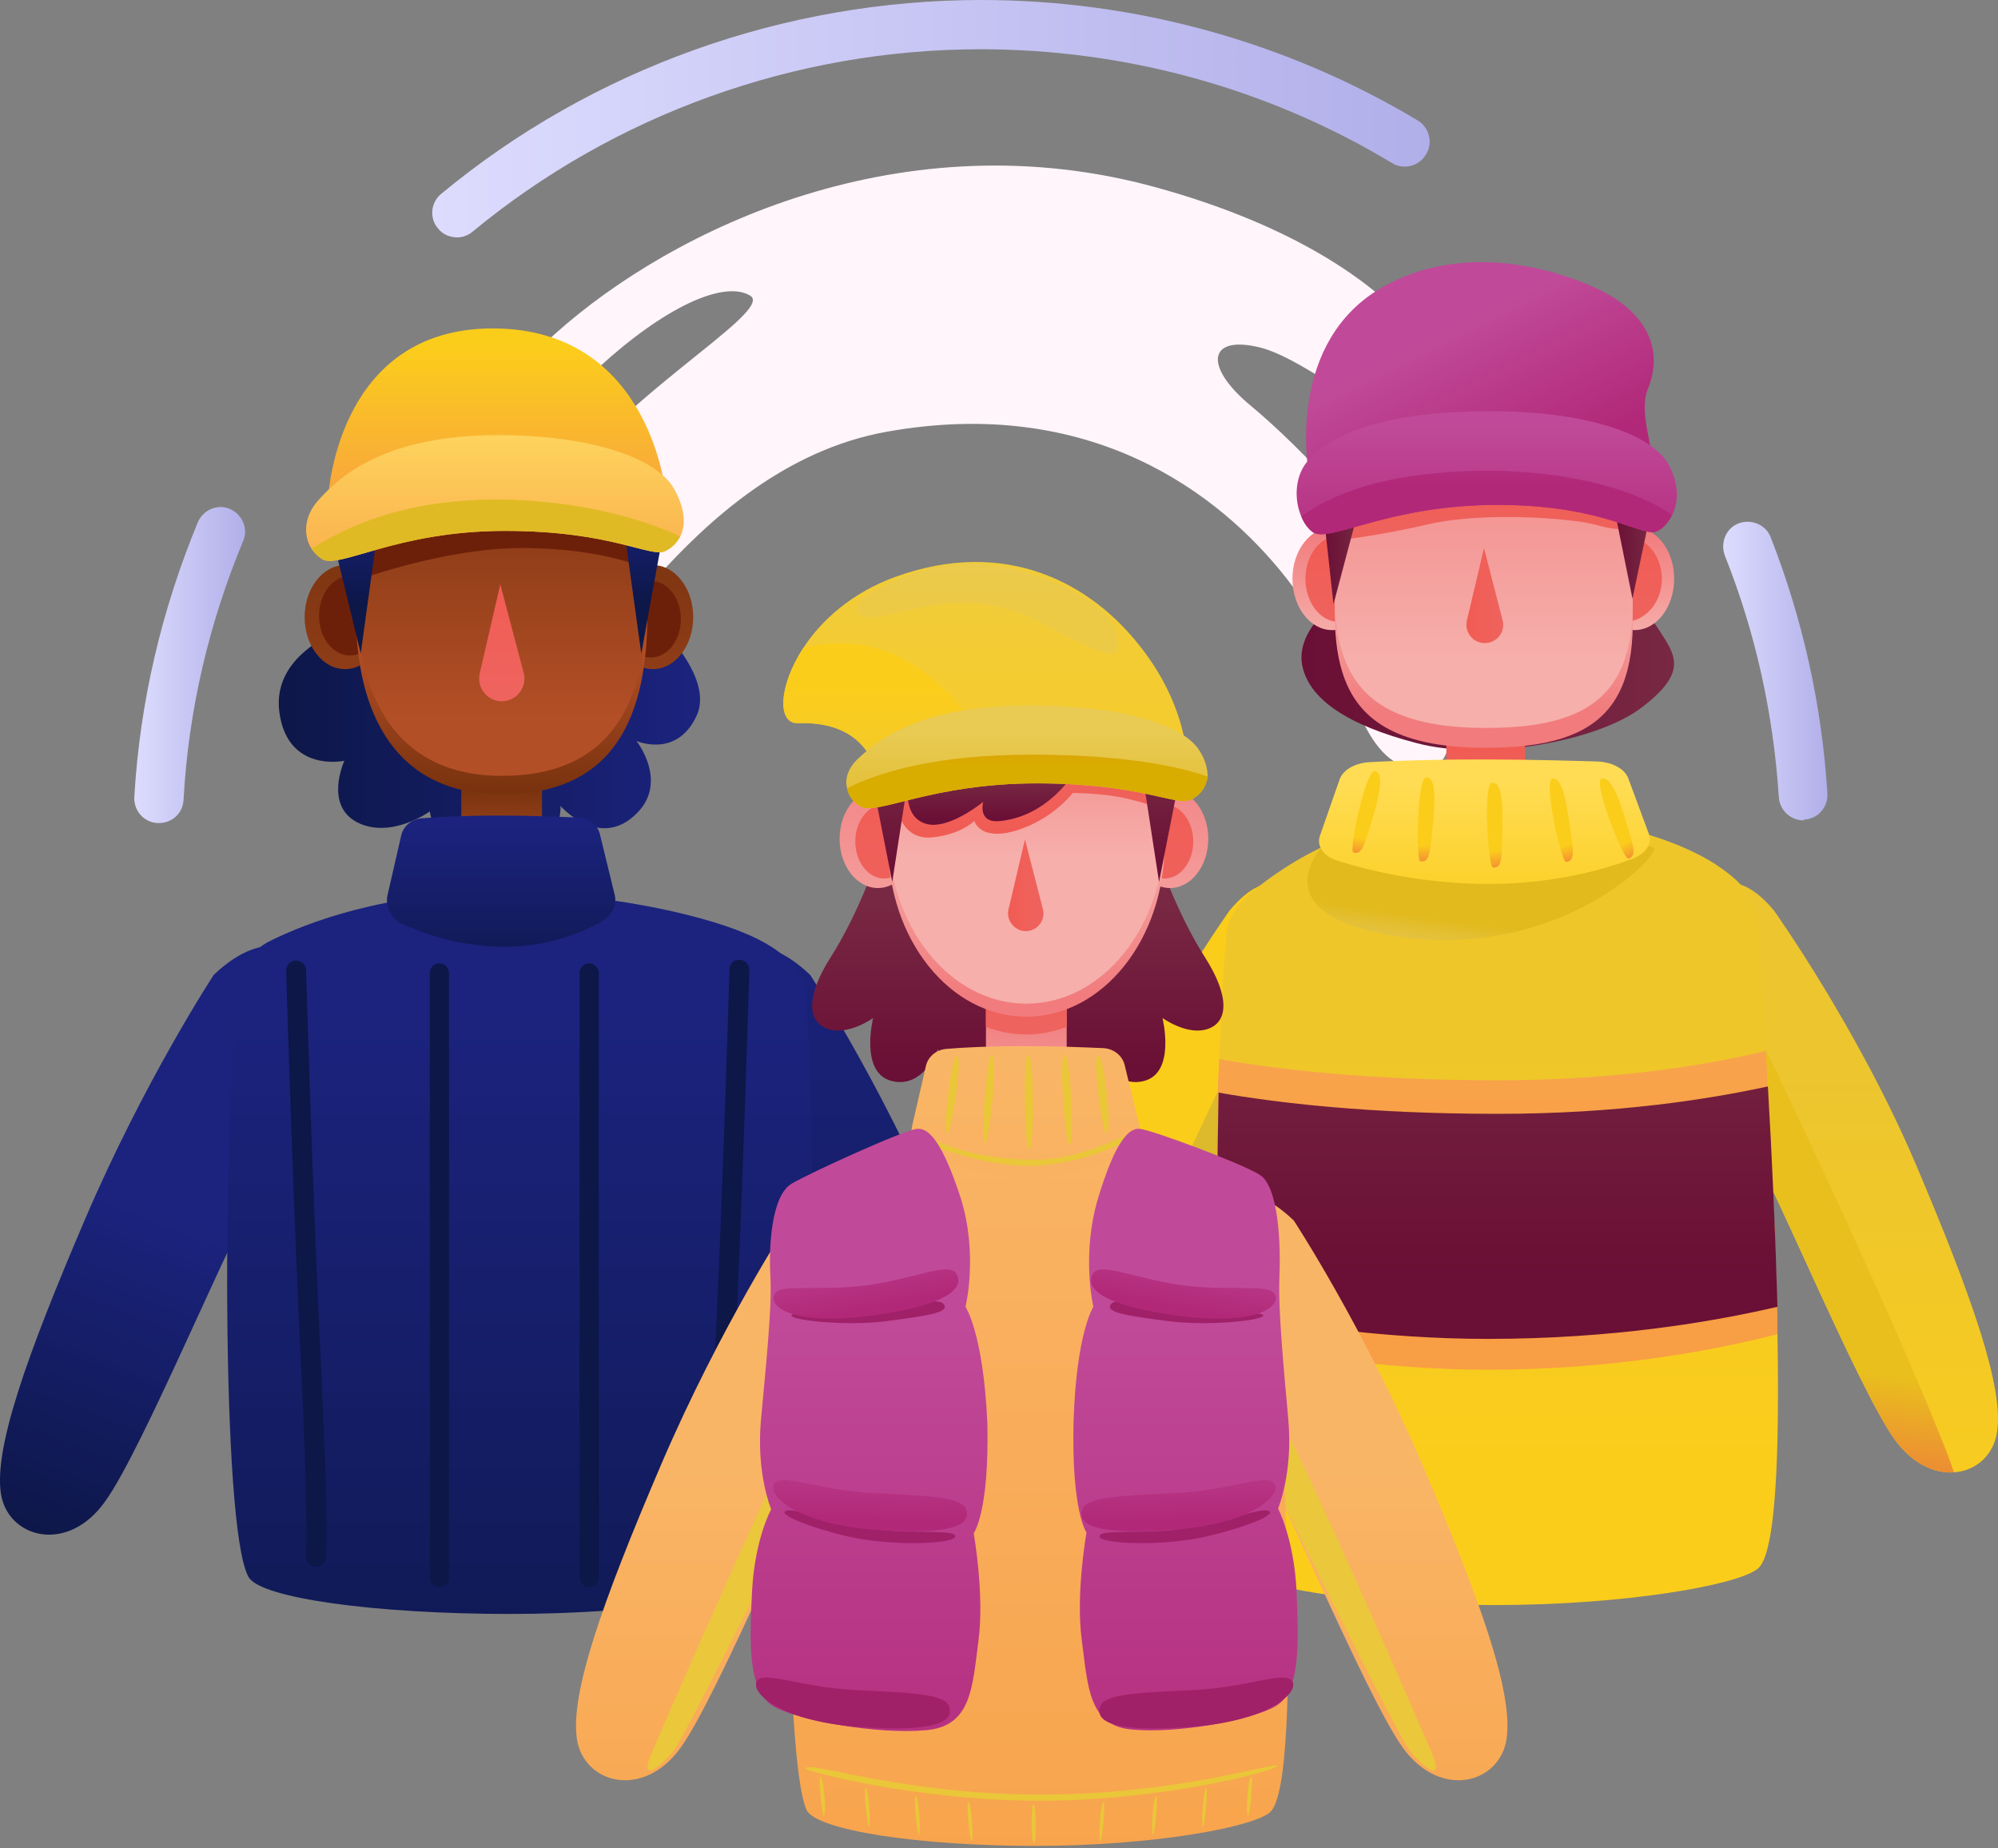 <svg width="40" height="37" viewBox="0 0 40 37" fill="none" xmlns="http://www.w3.org/2000/svg">
<rect x="0" y="0" width="40" height="37" fill="#808080" stroke="none"/>
<defs>
<linearGradient id="paint0_linear_819_5241" x1="0.99" y1="30.909" x2="3.542" y2="24.378" gradientUnits="userSpaceOnUse">
<stop stop-color="#0D1748"/>
<stop offset="1" stop-color="#1B237E"/>
</linearGradient>
<linearGradient id="paint1_linear_819_5241" x1="17.201" y1="35.209" x2="17.201" y2="18.024" gradientUnits="userSpaceOnUse">
<stop stop-color="#0D1748"/>
<stop offset="1" stop-color="#1B237E"/>
</linearGradient>
<linearGradient id="paint2_linear_819_5241" x1="5.569" y1="14.7" x2="14.018" y2="14.7" gradientUnits="userSpaceOnUse">
<stop stop-color="#0D1748"/>
<stop offset="1" stop-color="#1B237E"/>
</linearGradient>
<linearGradient id="paint3_linear_819_5241" x1="13.075" y1="9.75" x2="13.075" y2="18.608" gradientUnits="userSpaceOnUse">
<stop stop-color="#74300C"/>
<stop offset="1" stop-color="#B34F27"/>
</linearGradient>
<linearGradient id="paint4_linear_819_5241" x1="6.911" y1="9.75" x2="6.911" y2="18.608" gradientUnits="userSpaceOnUse">
<stop stop-color="#74300C"/>
<stop offset="1" stop-color="#B34F27"/>
</linearGradient>
<linearGradient id="paint5_linear_819_5241" x1="10.043" y1="15.633" x2="10.043" y2="17.534" gradientUnits="userSpaceOnUse">
<stop stop-color="#74300C"/>
<stop offset="1" stop-color="#B34F27"/>
</linearGradient>
<linearGradient id="paint6_linear_819_5241" x1="10.046" y1="16.078" x2="10.046" y2="12.915" gradientUnits="userSpaceOnUse">
<stop stop-color="#74300C"/>
<stop offset="1" stop-color="#B34F27"/>
</linearGradient>
<linearGradient id="paint7_linear_819_5241" x1="10.046" y1="8.027" x2="10.046" y2="14.398" gradientUnits="userSpaceOnUse">
<stop stop-color="#74300C"/>
<stop offset="1" stop-color="#B34F27"/>
</linearGradient>
<linearGradient id="paint8_linear_819_5241" x1="9.948" y1="6.94" x2="9.948" y2="10.511" gradientUnits="userSpaceOnUse">
<stop stop-color="#FBCD1B"/>
<stop offset="1" stop-color="#F89E44"/>
</linearGradient>
<linearGradient id="paint9_linear_819_5241" x1="10.039" y1="11.527" x2="10.039" y2="13.863" gradientUnits="userSpaceOnUse">
<stop offset="0.005" stop-color="#F05C54"/>
<stop offset="1" stop-color="#EF635E"/>
</linearGradient>
<linearGradient id="paint10_linear_819_5241" x1="7.126" y1="12.088" x2="7.126" y2="10" gradientUnits="userSpaceOnUse">
<stop stop-color="#0D1748"/>
<stop offset="1" stop-color="#1B237E"/>
</linearGradient>
<linearGradient id="paint11_linear_819_5241" x1="12.858" y1="12.088" x2="12.858" y2="10.001" gradientUnits="userSpaceOnUse">
<stop stop-color="#0D1748"/>
<stop offset="1" stop-color="#1B237E"/>
</linearGradient>
<linearGradient id="paint12_linear_819_5241" x1="9.905" y1="7.8" x2="9.905" y2="12.63" gradientUnits="userSpaceOnUse">
<stop stop-color="#FFDF63"/>
<stop offset="1" stop-color="#F89E44"/>
</linearGradient>
<linearGradient id="paint13_linear_819_5241" x1="9.922" y1="7.924" x2="9.922" y2="10.006" gradientUnits="userSpaceOnUse">
<stop stop-color="#FBCD1B"/>
<stop offset="1" stop-color="#E0BA24"/>
</linearGradient>
<linearGradient id="paint14_linear_819_5241" x1="10.409" y1="37.118" x2="10.409" y2="20.19" gradientUnits="userSpaceOnUse">
<stop stop-color="#0D1748"/>
<stop offset="1" stop-color="#1B237E"/>
</linearGradient>
<linearGradient id="paint15_linear_819_5241" x1="10.028" y1="20.063" x2="10.028" y2="16.49" gradientUnits="userSpaceOnUse">
<stop stop-color="#0D1748"/>
<stop offset="1" stop-color="#1B237E"/>
</linearGradient>
<linearGradient id="paint16_linear_819_5241" x1="36.763" y1="32.01" x2="36.763" y2="21.485" gradientUnits="userSpaceOnUse">
<stop stop-color="#FBCD1B"/>
<stop offset="1" stop-color="#ECC52F"/>
</linearGradient>
<linearGradient id="paint17_linear_819_5241" x1="35.971" y1="27.258" x2="35.538" y2="30.286" gradientUnits="userSpaceOnUse">
<stop stop-color="#E9BF1D"/>
<stop offset="1" stop-color="#EF6844"/>
</linearGradient>
<linearGradient id="paint18_linear_819_5241" x1="23.369" y1="32.01" x2="23.369" y2="21.485" gradientUnits="userSpaceOnUse">
<stop stop-color="#FBCD1B"/>
<stop offset="1" stop-color="#FBCD1B"/>
</linearGradient>
<linearGradient id="paint19_linear_819_5241" x1="24.161" y1="27.258" x2="24.593" y2="30.286" gradientUnits="userSpaceOnUse">
<stop stop-color="#DDB92C"/>
<stop offset="1" stop-color="#EF6844"/>
</linearGradient>
<linearGradient id="paint20_linear_819_5241" x1="26.048" y1="13.386" x2="33.514" y2="13.386" gradientUnits="userSpaceOnUse">
<stop offset="0.005" stop-color="#6A0F35"/>
<stop offset="1" stop-color="#782843"/>
</linearGradient>
<linearGradient id="paint21_linear_819_5241" x1="29.977" y1="29.158" x2="29.977" y2="20.698" gradientUnits="userSpaceOnUse">
<stop stop-color="#FBCD1B"/>
<stop offset="1" stop-color="#EEC62A"/>
</linearGradient>
<linearGradient id="paint22_linear_819_5241" x1="29.475" y1="18.475" x2="29.356" y2="19.309" gradientUnits="userSpaceOnUse">
<stop stop-color="#E2BA1D"/>
<stop offset="1" stop-color="#E6C95C"/>
</linearGradient>
<linearGradient id="paint23_linear_819_5241" x1="32.718" y1="10.601" x2="32.718" y2="12.773" gradientUnits="userSpaceOnUse">
<stop stop-color="#F17B7D"/>
<stop offset="1" stop-color="#F6AFAB"/>
</linearGradient>
<linearGradient id="paint24_linear_819_5241" x1="32.516" y1="10.763" x2="32.516" y2="12.579" gradientUnits="userSpaceOnUse">
<stop offset="0.005" stop-color="#F05C54"/>
<stop offset="1" stop-color="#EF635E"/>
</linearGradient>
<linearGradient id="paint25_linear_819_5241" x1="26.672" y1="10.601" x2="26.672" y2="12.773" gradientUnits="userSpaceOnUse">
<stop stop-color="#F17B7D"/>
<stop offset="1" stop-color="#F6AFAB"/>
</linearGradient>
<linearGradient id="paint26_linear_819_5241" x1="26.802" y1="10.754" x2="26.802" y2="12.59" gradientUnits="userSpaceOnUse">
<stop offset="0.005" stop-color="#F05C54"/>
<stop offset="1" stop-color="#EF635E"/>
</linearGradient>
<linearGradient id="paint27_linear_819_5241" x1="29.743" y1="14.994" x2="29.743" y2="15.953" gradientUnits="userSpaceOnUse">
<stop offset="0.005" stop-color="#F05C54"/>
<stop offset="1" stop-color="#EF635E"/>
</linearGradient>
<linearGradient id="paint28_linear_819_5241" x1="29.698" y1="14.247" x2="29.698" y2="11.407" gradientUnits="userSpaceOnUse">
<stop stop-color="#F17B7D"/>
<stop offset="1" stop-color="#F6AFAB"/>
</linearGradient>
<linearGradient id="paint29_linear_819_5241" x1="29.698" y1="7.232" x2="29.698" y2="13.199" gradientUnits="userSpaceOnUse">
<stop stop-color="#F17B7D"/>
<stop offset="1" stop-color="#F6AFAB"/>
</linearGradient>
<linearGradient id="paint30_linear_819_5241" x1="29.713" y1="9.569" x2="29.713" y2="10.917" gradientUnits="userSpaceOnUse">
<stop offset="0.005" stop-color="#F05C54"/>
<stop offset="1" stop-color="#EF635E"/>
</linearGradient>
<linearGradient id="paint31_linear_819_5241" x1="29.368" y1="11.919" x2="30.109" y2="11.919" gradientUnits="userSpaceOnUse">
<stop offset="0.005" stop-color="#F05C54"/>
<stop offset="1" stop-color="#EF635E"/>
</linearGradient>
<linearGradient id="paint32_linear_819_5241" x1="26.5" y1="11.091" x2="27.226" y2="11.091" gradientUnits="userSpaceOnUse">
<stop offset="0.005" stop-color="#6A0F35"/>
<stop offset="1" stop-color="#782843"/>
</linearGradient>
<linearGradient id="paint33_linear_819_5241" x1="32.293" y1="11.033" x2="33.019" y2="11.033" gradientUnits="userSpaceOnUse">
<stop offset="0.005" stop-color="#6A0F35"/>
<stop offset="1" stop-color="#782843"/>
</linearGradient>
<linearGradient id="paint34_linear_819_5241" x1="29.729" y1="18.552" x2="29.729" y2="15.688" gradientUnits="userSpaceOnUse">
<stop stop-color="#FBCD1B"/>
<stop offset="1" stop-color="#FFDC53"/>
</linearGradient>
<linearGradient id="paint35_linear_819_5241" x1="27.285" y1="16.773" x2="27.206" y2="17.329" gradientUnits="userSpaceOnUse">
<stop stop-color="#FBCD1B"/>
<stop offset="1" stop-color="#EF6844"/>
</linearGradient>
<linearGradient id="paint36_linear_819_5241" x1="28.57" y1="16.918" x2="28.598" y2="17.479" gradientUnits="userSpaceOnUse">
<stop stop-color="#FBCD1B"/>
<stop offset="1" stop-color="#EF6844"/>
</linearGradient>
<linearGradient id="paint37_linear_819_5241" x1="30.002" y1="17.022" x2="30.073" y2="17.578" gradientUnits="userSpaceOnUse">
<stop stop-color="#FBCD1B"/>
<stop offset="1" stop-color="#EF6844"/>
</linearGradient>
<linearGradient id="paint38_linear_819_5241" x1="31.409" y1="16.907" x2="31.567" y2="17.446" gradientUnits="userSpaceOnUse">
<stop stop-color="#FBCD1B"/>
<stop offset="1" stop-color="#EF6844"/>
</linearGradient>
<linearGradient id="paint39_linear_819_5241" x1="32.599" y1="16.841" x2="32.839" y2="17.349" gradientUnits="userSpaceOnUse">
<stop stop-color="#FBCD1B"/>
<stop offset="1" stop-color="#EF6844"/>
</linearGradient>
<linearGradient id="paint40_linear_819_5241" x1="30.354" y1="9.614" x2="28.871" y2="6.648" gradientUnits="userSpaceOnUse">
<stop stop-color="#B22878"/>
<stop offset="1" stop-color="#C04A99"/>
</linearGradient>
<linearGradient id="paint41_linear_819_5241" x1="29.972" y1="13.843" x2="29.972" y2="23.476" gradientUnits="userSpaceOnUse">
<stop stop-color="#F9B566"/>
<stop offset="1" stop-color="#F89E44"/>
</linearGradient>
<linearGradient id="paint42_linear_819_5241" x1="29.967" y1="25.528" x2="29.967" y2="19.433" gradientUnits="userSpaceOnUse">
<stop offset="0.005" stop-color="#6A0F35"/>
<stop offset="1" stop-color="#782843"/>
</linearGradient>
<linearGradient id="paint43_linear_819_5241" x1="29.755" y1="11.494" x2="29.755" y2="8.478" gradientUnits="userSpaceOnUse">
<stop stop-color="#B22878"/>
<stop offset="1" stop-color="#C04A99"/>
</linearGradient>
<linearGradient id="paint44_linear_819_5241" x1="29.756" y1="9.699" x2="29.756" y2="7.492" gradientUnits="userSpaceOnUse">
<stop stop-color="#B22878"/>
<stop offset="1" stop-color="#C04A99"/>
</linearGradient>
<linearGradient id="paint45_linear_819_5241" x1="34.498" y1="13.435" x2="36.598" y2="13.435" gradientUnits="userSpaceOnUse">
<stop stop-color="#DDDCFE"/>
<stop offset="1" stop-color="#B1AFE9"/>
</linearGradient>
<linearGradient id="paint46_linear_819_5241" x1="8.651" y1="2.374" x2="28.62" y2="2.374" gradientUnits="userSpaceOnUse">
<stop stop-color="#DDDCFE"/>
<stop offset="1" stop-color="#B1AFE9"/>
</linearGradient>
<linearGradient id="paint47_linear_819_5241" x1="2.682" y1="13.314" x2="4.906" y2="13.314" gradientUnits="userSpaceOnUse">
<stop stop-color="#DDDCFE"/>
<stop offset="1" stop-color="#B1AFE9"/>
</linearGradient>
<linearGradient id="paint48_linear_819_5241" x1="14.834" y1="29.384" x2="14.834" y2="41.305" gradientUnits="userSpaceOnUse">
<stop stop-color="#F9B566"/>
<stop offset="1" stop-color="#F89E44"/>
</linearGradient>
<linearGradient id="paint49_linear_819_5241" x1="26.881" y1="29.384" x2="26.881" y2="41.305" gradientUnits="userSpaceOnUse">
<stop stop-color="#F9B566"/>
<stop offset="1" stop-color="#F89E44"/>
</linearGradient>
<linearGradient id="paint50_linear_819_5241" x1="18.457" y1="21.418" x2="18.457" y2="18.073" gradientUnits="userSpaceOnUse">
<stop offset="0.005" stop-color="#6A0F35"/>
<stop offset="1" stop-color="#782843"/>
</linearGradient>
<linearGradient id="paint51_linear_819_5241" x1="22.297" y1="21.418" x2="22.297" y2="18.073" gradientUnits="userSpaceOnUse">
<stop offset="0.005" stop-color="#6A0F35"/>
<stop offset="1" stop-color="#782843"/>
</linearGradient>
<linearGradient id="paint52_linear_819_5241" x1="23.426" y1="14.386" x2="23.426" y2="19.823" gradientUnits="userSpaceOnUse">
<stop stop-color="#F17B7D"/>
<stop offset="1" stop-color="#F6AFAB"/>
</linearGradient>
<linearGradient id="paint53_linear_819_5241" x1="23.312" y1="15.055" x2="23.312" y2="19.108" gradientUnits="userSpaceOnUse">
<stop offset="0.005" stop-color="#F05C54"/>
<stop offset="1" stop-color="#EF635E"/>
</linearGradient>
<linearGradient id="paint54_linear_819_5241" x1="17.575" y1="14.386" x2="17.575" y2="19.823" gradientUnits="userSpaceOnUse">
<stop stop-color="#F17B7D"/>
<stop offset="1" stop-color="#F6AFAB"/>
</linearGradient>
<linearGradient id="paint55_linear_819_5241" x1="17.7" y1="15.055" x2="17.7" y2="19.108" gradientUnits="userSpaceOnUse">
<stop offset="0.005" stop-color="#F05C54"/>
<stop offset="1" stop-color="#EF635E"/>
</linearGradient>
<linearGradient id="paint56_linear_819_5241" x1="20.552" y1="20.197" x2="20.552" y2="22.734" gradientUnits="userSpaceOnUse">
<stop stop-color="#F17B7D"/>
<stop offset="1" stop-color="#F6AFAB"/>
</linearGradient>
<linearGradient id="paint57_linear_819_5241" x1="20.552" y1="19.946" x2="20.552" y2="20.359" gradientUnits="userSpaceOnUse">
<stop offset="0.005" stop-color="#F05C54"/>
<stop offset="1" stop-color="#EF635E"/>
</linearGradient>
<linearGradient id="paint58_linear_819_5241" x1="20.55" y1="19.971" x2="20.55" y2="16.422" gradientUnits="userSpaceOnUse">
<stop stop-color="#F17B7D"/>
<stop offset="1" stop-color="#F6AFAB"/>
</linearGradient>
<linearGradient id="paint59_linear_819_5241" x1="20.55" y1="13.589" x2="20.55" y2="17.136" gradientUnits="userSpaceOnUse">
<stop stop-color="#F17B7D"/>
<stop offset="1" stop-color="#F6AFAB"/>
</linearGradient>
<linearGradient id="paint60_linear_819_5241" x1="20.667" y1="16.694" x2="20.688" y2="15.296" gradientUnits="userSpaceOnUse">
<stop offset="0.005" stop-color="#F05C54"/>
<stop offset="1" stop-color="#EF635E"/>
</linearGradient>
<linearGradient id="paint61_linear_819_5241" x1="19.827" y1="16.408" x2="19.827" y2="15.601" gradientUnits="userSpaceOnUse">
<stop offset="0.005" stop-color="#6A0F35"/>
<stop offset="1" stop-color="#782843"/>
</linearGradient>
<linearGradient id="paint62_linear_819_5241" x1="20.184" y1="17.724" x2="20.902" y2="17.724" gradientUnits="userSpaceOnUse">
<stop offset="0.005" stop-color="#F05C54"/>
<stop offset="1" stop-color="#EF635E"/>
</linearGradient>
<linearGradient id="paint63_linear_819_5241" x1="17.844" y1="17.402" x2="17.844" y2="15.268" gradientUnits="userSpaceOnUse">
<stop offset="0.005" stop-color="#6A0F35"/>
<stop offset="1" stop-color="#782843"/>
</linearGradient>
<linearGradient id="paint64_linear_819_5241" x1="23.22" y1="17.402" x2="23.22" y2="15.268" gradientUnits="userSpaceOnUse">
<stop offset="0.005" stop-color="#6A0F35"/>
<stop offset="1" stop-color="#782843"/>
</linearGradient>
<linearGradient id="paint65_linear_819_5241" x1="19.74" y1="20.183" x2="19.74" y2="11.304" gradientUnits="userSpaceOnUse">
<stop stop-color="#FBCD1B"/>
<stop offset="1" stop-color="#F1CC3A"/>
</linearGradient>
<linearGradient id="paint66_linear_819_5241" x1="19.766" y1="11.385" x2="19.766" y2="12.308" gradientUnits="userSpaceOnUse">
<stop stop-color="#EBCA4C"/>
<stop offset="1" stop-color="#ECCA45"/>
</linearGradient>
<linearGradient id="paint67_linear_819_5241" x1="17.851" y1="13.798" x2="17.851" y2="17.701" gradientUnits="userSpaceOnUse">
<stop stop-color="#FBCD1B"/>
<stop offset="1" stop-color="#E4C340"/>
</linearGradient>
<linearGradient id="paint68_linear_819_5241" x1="20.555" y1="16.705" x2="20.555" y2="14.68" gradientUnits="userSpaceOnUse">
<stop stop-color="#DFB924"/>
<stop offset="1" stop-color="#E9CA53"/>
</linearGradient>
<linearGradient id="paint69_linear_819_5241" x1="20.562" y1="15.278" x2="20.562" y2="13.262" gradientUnits="userSpaceOnUse">
<stop stop-color="#D9AC00"/>
<stop offset="1" stop-color="#EF6844"/>
</linearGradient>
<linearGradient id="paint70_linear_819_5241" x1="20.788" y1="21.253" x2="20.788" y2="42.882" gradientUnits="userSpaceOnUse">
<stop stop-color="#F9B566"/>
<stop offset="1" stop-color="#F89E44"/>
</linearGradient>
<linearGradient id="paint71_linear_819_5241" x1="20.535" y1="21.253" x2="20.535" y2="38.118" gradientUnits="userSpaceOnUse">
<stop stop-color="#F9B566"/>
<stop offset="1" stop-color="#F89E44"/>
</linearGradient>
<linearGradient id="paint72_linear_819_5241" x1="17.383" y1="37.713" x2="17.383" y2="26.272" gradientUnits="userSpaceOnUse">
<stop stop-color="#B22878"/>
<stop offset="1" stop-color="#C04A99"/>
</linearGradient>
<linearGradient id="paint73_linear_819_5241" x1="23.741" y1="37.713" x2="23.741" y2="26.272" gradientUnits="userSpaceOnUse">
<stop stop-color="#B22878"/>
<stop offset="1" stop-color="#C04A99"/>
</linearGradient>
<linearGradient id="paint74_linear_819_5241" x1="17.404" y1="26.186" x2="17.079" y2="24.429" gradientUnits="userSpaceOnUse">
<stop stop-color="#B22878"/>
<stop offset="1" stop-color="#C04A99"/>
</linearGradient>
<linearGradient id="paint75_linear_819_5241" x1="17.414" y1="30.446" x2="17.453" y2="28.415" gradientUnits="userSpaceOnUse">
<stop stop-color="#B22878"/>
<stop offset="1" stop-color="#C04A99"/>
</linearGradient>
<linearGradient id="paint76_linear_819_5241" x1="23.617" y1="26.186" x2="23.943" y2="24.429" gradientUnits="userSpaceOnUse">
<stop stop-color="#B22878"/>
<stop offset="1" stop-color="#C04A99"/>
</linearGradient>
<linearGradient id="paint77_linear_819_5241" x1="23.603" y1="30.447" x2="23.563" y2="28.416" gradientUnits="userSpaceOnUse">
<stop stop-color="#B22878"/>
<stop offset="1" stop-color="#C04A99"/>
</linearGradient>
</defs>
<path d="M28.518 12.463C27.792 10.723 25.998 8.916 25.04 8.121C24.081 7.327 24.191 6.697 25.231 6.957C26.272 7.217 28.135 8.957 28.82 8.45C29.504 7.943 28.313 5.177 23.15 3.752C18.096 2.356 13.481 4.56 11.112 6.683C8.742 8.806 8.783 9.874 9.345 9.902C9.906 9.943 10.701 8.559 11.988 7.354C13.289 6.163 14.481 5.601 15.015 5.916C15.562 6.231 12.07 8.108 10.961 10.148C9.852 12.189 10.413 13.147 11.029 13.654C11.646 14.161 13.7 9.367 17.754 8.642C21.808 7.916 24.396 9.847 25.752 11.572C27.108 13.312 27.121 15.065 28.189 15.366C29.258 15.667 29.271 14.298 28.518 12.463Z" fill="#FFF5FA"/>
<path d="M4.278 19.516C4.278 19.516 2.894 21.625 1.703 24.405C0.512 27.185 -0.118 28.993 0.018 29.897C0.155 30.787 1.347 31.116 2.1 30.061C2.867 29.006 4.647 24.638 5.277 23.652C5.907 22.666 6.798 21.83 6.565 20.31C6.332 18.79 5.305 18.53 4.278 19.516Z" fill="url(#paint0_linear_819_5241)"/>
<path d="M16.22 19.516C16.22 19.516 17.603 21.625 18.795 24.405C19.986 27.185 20.616 28.993 20.479 29.897C20.342 30.787 19.151 31.116 18.398 30.061C17.644 29.006 15.85 24.638 15.22 23.652C14.59 22.666 13.7 21.83 13.933 20.31C14.166 18.79 15.193 18.53 16.22 19.516Z" fill="url(#paint1_linear_819_5241)"/>
<path d="M6.935 12.572C6.935 12.572 5.428 13.038 5.593 14.257C5.757 15.476 6.894 15.229 6.894 15.229C6.894 15.229 6.483 16.119 7.154 16.462C7.825 16.804 8.606 16.242 8.606 16.242C8.606 16.242 8.688 17.188 9.989 17.188C11.29 17.188 11.221 16.133 11.221 16.133C11.221 16.133 11.961 16.982 12.687 16.338C13.426 15.695 12.742 14.832 12.742 14.832C12.742 14.832 13.55 15.188 13.947 14.325C14.344 13.462 12.892 12.23 12.892 12.23L6.935 12.572Z" fill="url(#paint2_linear_819_5241)"/>
<path d="M13.07 13.394C13.516 13.394 13.878 12.928 13.878 12.353C13.878 11.778 13.516 11.312 13.07 11.312C12.623 11.312 12.262 11.778 12.262 12.353C12.262 12.928 12.623 13.394 13.07 13.394Z" fill="url(#paint3_linear_819_5241)"/>
<path d="M13.029 13.161C13.362 13.161 13.631 12.818 13.631 12.394C13.631 11.971 13.362 11.627 13.029 11.627C12.696 11.627 12.426 11.971 12.426 12.394C12.426 12.818 12.696 13.161 13.029 13.161Z" fill="#6D2009"/>
<path d="M6.907 13.394C7.353 13.394 7.715 12.928 7.715 12.353C7.715 11.778 7.353 11.312 6.907 11.312C6.461 11.312 6.099 11.778 6.099 12.353C6.099 12.928 6.461 13.394 6.907 13.394Z" fill="url(#paint4_linear_819_5241)"/>
<path d="M7.003 13.12C7.343 13.12 7.619 12.764 7.619 12.326C7.619 11.887 7.343 11.531 7.003 11.531C6.663 11.531 6.387 11.887 6.387 12.326C6.387 12.764 6.663 13.12 7.003 13.12Z" fill="#6D2009"/>
<path d="M10.851 15.27H9.235V18.05H10.851V15.27Z" fill="url(#paint5_linear_819_5241)"/>
<path d="M12.961 12.271C12.961 14.27 12.358 15.9 10.043 15.9C7.907 15.9 7.126 14.27 7.126 12.271C7.126 10.271 8.428 8.642 10.043 8.642C11.66 8.642 12.961 10.271 12.961 12.271Z" fill="url(#paint6_linear_819_5241)"/>
<path d="M12.961 11.901C12.961 13.901 12.358 15.53 10.043 15.53C7.907 15.53 7.126 13.901 7.126 11.901C7.126 9.902 8.428 8.272 10.043 8.272C11.66 8.272 12.961 9.902 12.961 11.901Z" fill="url(#paint7_linear_819_5241)"/>
<path d="M7.003 11.668C7.003 11.668 8.852 10.956 10.509 10.97C12.166 10.983 13.002 11.408 13.002 11.408L13.303 10.751C13.303 10.751 11.714 9.765 9.153 10.189C7.551 10.449 6.839 10.888 6.839 10.888L7.003 11.668Z" fill="#6D2009"/>
<path d="M6.565 10.025C6.565 10.025 6.688 6.574 9.865 6.574C13.043 6.574 13.33 9.902 13.33 9.902L6.565 10.025Z" fill="url(#paint8_linear_819_5241)"/>
<path d="M10.016 11.696L9.605 13.476C9.537 13.764 9.756 14.038 10.044 14.038C10.345 14.038 10.564 13.75 10.482 13.462L10.016 11.696Z" fill="url(#paint9_linear_819_5241)"/>
<path d="M6.688 10.888L7.222 13.079L7.564 10.6C7.564 10.586 6.921 10.573 6.688 10.888Z" fill="url(#paint10_linear_819_5241)"/>
<path d="M13.235 10.901L12.838 13.079L12.495 10.6C12.495 10.586 13.002 10.586 13.235 10.901Z" fill="url(#paint11_linear_819_5241)"/>
<path d="M13.618 10.737C13.549 10.874 13.44 10.97 13.33 11.025C13.042 11.189 12.289 10.627 10.112 10.627C7.92 10.627 6.784 11.408 6.441 11.189C6.359 11.134 6.291 11.066 6.236 10.983C6.072 10.723 6.072 10.326 6.4 9.984C6.811 9.532 7.715 8.71 9.961 8.71C11.796 8.71 13.152 9.148 13.508 9.806C13.727 10.217 13.727 10.532 13.618 10.737Z" fill="url(#paint12_linear_819_5241)"/>
<path d="M13.618 10.737C13.55 10.874 13.44 10.97 13.33 11.025C13.043 11.189 12.29 10.627 10.112 10.627C7.921 10.627 6.784 11.408 6.442 11.189C6.36 11.134 6.291 11.066 6.236 10.984C6.894 10.573 8.017 9.998 9.975 9.998C11.564 10.011 12.851 10.381 13.618 10.737Z" fill="url(#paint13_linear_819_5241)"/>
<path d="M4.771 19.707C4.812 19.338 5.045 19.023 5.387 18.845C6.154 18.461 7.729 17.859 10.002 17.859C12.07 17.859 13.988 18.297 14.878 18.667C15.727 19.009 16.11 19.461 16.138 19.954C16.329 22.652 16.412 31.02 15.59 31.622C15.179 31.924 12.892 32.307 10.208 32.307C7.523 32.307 5.209 31.992 4.976 31.567C4.415 30.581 4.469 22.268 4.771 19.707Z" fill="url(#paint14_linear_819_5241)"/>
<path d="M7.756 17.927L8.03 16.735C8.071 16.53 8.249 16.393 8.455 16.379C8.784 16.352 9.331 16.325 9.989 16.325C10.674 16.325 11.249 16.352 11.591 16.366C11.796 16.379 11.975 16.516 12.016 16.722L12.303 17.9C12.358 18.105 12.262 18.311 12.084 18.42C11.714 18.639 11.002 18.954 10.098 18.954C9.181 18.954 8.427 18.666 8.017 18.475C7.811 18.352 7.715 18.132 7.756 17.927Z" fill="url(#paint15_linear_819_5241)"/>
<path d="M6.318 31.362C6.305 31.362 6.305 31.362 6.291 31.362C6.181 31.348 6.113 31.239 6.127 31.143C6.127 31.129 6.181 30.595 6.031 27.39C5.866 24.104 5.729 19.475 5.729 19.433C5.729 19.324 5.812 19.228 5.921 19.228C6.031 19.228 6.127 19.31 6.127 19.42C6.127 19.461 6.264 24.09 6.428 27.377C6.592 30.677 6.524 31.184 6.524 31.211C6.496 31.294 6.414 31.362 6.318 31.362Z" fill="#0D1748"/>
<path d="M14.398 31.362C14.302 31.362 14.22 31.294 14.207 31.198C14.207 31.184 14.138 30.677 14.302 27.363C14.467 24.076 14.604 19.461 14.604 19.406C14.604 19.297 14.7 19.201 14.809 19.214C14.919 19.214 15.001 19.31 15.001 19.42C15.001 19.461 14.864 24.09 14.7 27.377C14.535 30.581 14.59 31.116 14.604 31.129C14.617 31.239 14.535 31.335 14.439 31.348C14.412 31.362 14.398 31.362 14.398 31.362Z" fill="#0D1748"/>
<path d="M8.797 31.773C8.688 31.773 8.605 31.677 8.605 31.567V19.488C8.605 19.365 8.688 19.283 8.797 19.283C8.907 19.283 8.989 19.379 8.989 19.488V31.567C9.003 31.677 8.907 31.773 8.797 31.773Z" fill="#0D1748"/>
<path d="M11.796 31.773C11.687 31.773 11.604 31.677 11.604 31.567V19.488C11.604 19.365 11.687 19.283 11.796 19.283C11.906 19.283 11.988 19.379 11.988 19.488V31.567C11.988 31.677 11.906 31.773 11.796 31.773Z" fill="#0D1748"/>
<path d="M39.981 28.664C39.913 29.13 39.556 29.445 39.118 29.472C38.735 29.499 38.297 29.308 37.941 28.828C37.187 27.788 35.448 23.515 34.832 22.542C34.325 21.748 33.654 21.063 33.558 20.036C33.531 19.803 33.531 19.557 33.585 19.269C33.818 17.776 34.599 17.119 35.516 18.228C35.516 18.228 37.187 20.57 38.351 23.296C39.502 26.007 40.118 27.788 39.981 28.664Z" fill="url(#paint16_linear_819_5241)"/>
<path d="M39.118 29.472C38.735 29.499 38.297 29.308 37.941 28.828C37.187 27.788 35.448 23.515 34.832 22.542C34.325 21.748 33.654 21.063 33.558 20.036C33.668 19.242 34.12 19.091 35.366 21.036C35.366 21.036 37.776 26.048 38.872 28.815C38.968 29.047 39.05 29.267 39.118 29.472Z" fill="url(#paint17_linear_819_5241)"/>
<path d="M20.151 28.664C20.219 29.13 20.575 29.445 21.013 29.472C21.397 29.499 21.835 29.308 22.191 28.828C22.944 27.788 24.684 23.515 25.3 22.542C25.807 21.748 26.478 21.063 26.574 20.036C26.601 19.803 26.601 19.557 26.546 19.269C26.313 17.776 25.533 17.119 24.615 18.228C24.615 18.228 22.944 20.57 21.78 23.296C20.63 26.007 20.027 27.788 20.151 28.664Z" fill="url(#paint18_linear_819_5241)"/>
<path d="M21.013 29.472C21.397 29.499 21.835 29.308 22.191 28.828C22.944 27.788 24.683 23.515 25.3 22.542C25.806 21.748 26.478 21.063 26.573 20.036C26.464 19.242 26.012 19.091 24.766 21.036C24.766 21.036 22.355 26.048 21.26 28.815C21.164 29.047 21.082 29.267 21.013 29.472Z" fill="url(#paint19_linear_819_5241)"/>
<path d="M26.82 11.983C26.82 11.983 25.944 12.586 26.067 13.298C26.19 13.996 26.985 14.517 28.354 14.873C29.724 15.243 31.997 14.846 32.887 14.147C33.791 13.449 33.545 13.12 33.216 12.613C32.887 12.107 32.49 11.764 32.49 11.764L26.82 11.983Z" fill="url(#paint20_linear_819_5241)"/>
<path d="M35.188 31.403C34.777 31.732 32.531 32.129 29.915 32.129C27.299 32.129 25.012 31.787 24.779 31.348C24.547 30.896 24.41 29.02 24.368 26.815C24.327 24.966 24.355 22.885 24.41 21.2C24.451 20.173 24.492 19.283 24.56 18.68C24.601 18.283 24.861 17.995 25.176 17.763C26.026 17.092 27.477 16.256 29.696 16.256C31.736 16.256 33.421 16.708 34.339 17.297C34.777 17.585 35.174 17.941 35.201 18.475C35.242 19.077 35.297 19.981 35.352 21.022C35.448 22.734 35.557 24.843 35.585 26.706C35.626 29.102 35.557 31.115 35.188 31.403Z" fill="url(#paint21_linear_819_5241)"/>
<path d="M26.464 16.955C26.464 16.955 25.259 18.242 27.765 18.708C31.161 19.337 33.353 17.037 33.092 16.955C32.832 16.872 28.45 16.119 26.464 16.955Z" fill="url(#paint22_linear_819_5241)"/>
<path d="M32.723 12.613C33.162 12.613 33.517 12.153 33.517 11.586C33.517 11.019 33.162 10.559 32.723 10.559C32.284 10.559 31.929 11.019 31.929 11.586C31.929 12.153 32.284 12.613 32.723 12.613Z" fill="url(#paint23_linear_819_5241)"/>
<path d="M32.517 12.449C32.933 12.449 33.271 12.063 33.271 11.586C33.271 11.11 32.933 10.723 32.517 10.723C32.101 10.723 31.764 11.11 31.764 11.586C31.764 12.063 32.101 12.449 32.517 12.449Z" fill="url(#paint24_linear_819_5241)"/>
<path d="M26.669 12.613C27.108 12.613 27.464 12.153 27.464 11.586C27.464 11.019 27.108 10.559 26.669 10.559C26.231 10.559 25.875 11.019 25.875 11.586C25.875 12.153 26.231 12.613 26.669 12.613Z" fill="url(#paint25_linear_819_5241)"/>
<path d="M26.806 12.449C27.177 12.449 27.477 12.063 27.477 11.586C27.477 11.11 27.177 10.723 26.806 10.723C26.436 10.723 26.135 11.11 26.135 11.586C26.135 12.063 26.436 12.449 26.806 12.449Z" fill="url(#paint26_linear_819_5241)"/>
<path d="M30.532 13.695H28.956V16.421H30.532V13.695Z" fill="url(#paint27_linear_819_5241)"/>
<path d="M32.613 11.408C32.956 14.051 32.148 14.969 29.751 14.969C26.82 14.969 26.615 13.449 26.752 11.435C26.916 8.806 28.176 7.847 29.751 7.847C31.326 7.847 32.353 9.463 32.613 11.408Z" fill="url(#paint28_linear_819_5241)"/>
<path d="M32.613 11.011C32.956 13.654 32.148 14.572 29.751 14.572C26.82 14.572 26.615 13.052 26.752 11.038C26.916 8.409 28.176 7.45 29.751 7.45C31.326 7.45 32.353 9.052 32.613 11.011Z" fill="url(#paint29_linear_819_5241)"/>
<path d="M26.752 10.819C26.752 10.819 27.546 10.737 28.614 10.491C29.682 10.244 31.435 10.367 31.942 10.504C32.449 10.655 32.723 10.573 32.723 10.573L32.558 9.929C32.558 9.929 30.833 9.45 29.326 9.573C27.834 9.682 26.71 10.121 26.71 10.121L26.752 10.819Z" fill="url(#paint30_linear_819_5241)"/>
<path d="M29.71 10.97L29.367 12.421C29.313 12.654 29.491 12.873 29.724 12.873C29.97 12.873 30.148 12.641 30.08 12.408L29.71 10.97Z" fill="url(#paint31_linear_819_5241)"/>
<path d="M26.505 10.354L26.697 12.093L27.231 10.08C27.231 10.08 26.724 10.08 26.505 10.354Z" fill="url(#paint32_linear_819_5241)"/>
<path d="M33.024 10.354L32.682 11.983L32.298 10.08C32.298 10.08 32.791 10.08 33.024 10.354Z" fill="url(#paint33_linear_819_5241)"/>
<path d="M26.423 16.735L26.82 15.599C26.889 15.407 27.135 15.27 27.423 15.256C27.902 15.229 28.683 15.202 29.655 15.202C30.641 15.202 31.477 15.229 31.983 15.243C32.285 15.256 32.531 15.393 32.6 15.585L33.011 16.694C33.079 16.886 32.956 17.078 32.696 17.187C32.148 17.393 31.134 17.694 29.806 17.694C28.477 17.694 27.382 17.42 26.779 17.229C26.505 17.146 26.355 16.941 26.423 16.735Z" fill="url(#paint34_linear_819_5241)"/>
<path d="M27.532 15.434C27.341 15.38 26.998 17.037 27.094 17.064C27.272 17.119 27.313 16.927 27.505 16.297C27.683 15.667 27.656 15.476 27.532 15.434Z" fill="url(#paint35_linear_819_5241)"/>
<path d="M28.559 15.558C28.368 15.53 28.34 17.242 28.436 17.242C28.628 17.27 28.628 17.078 28.696 16.421C28.751 15.763 28.696 15.571 28.559 15.558Z" fill="url(#paint36_linear_819_5241)"/>
<path d="M29.874 15.667C29.682 15.667 29.792 17.352 29.888 17.365C30.08 17.379 30.066 17.187 30.08 16.516C30.093 15.845 30.011 15.667 29.874 15.667Z" fill="url(#paint37_linear_819_5241)"/>
<path d="M31.079 15.585C30.887 15.613 31.257 17.27 31.353 17.256C31.545 17.229 31.504 17.05 31.408 16.393C31.312 15.736 31.203 15.571 31.079 15.585Z" fill="url(#paint38_linear_819_5241)"/>
<path d="M32.065 15.585C31.874 15.64 32.504 17.215 32.599 17.187C32.778 17.133 32.709 16.955 32.517 16.325C32.326 15.708 32.189 15.558 32.065 15.585Z" fill="url(#paint39_linear_819_5241)"/>
<path d="M32.285 5.944C31.778 5.629 29.6 4.67 27.697 5.738C25.766 6.82 26.163 9.34 26.218 9.532C26.273 9.724 27.573 8.847 29.929 8.902C32.298 8.957 32.956 9.285 33.038 9.148C33.12 9.011 32.805 8.258 32.983 7.806C33.353 6.902 32.833 6.286 32.285 5.944Z" fill="url(#paint40_linear_819_5241)"/>
<path d="M35.585 26.706C34.298 27.034 32.271 27.418 29.792 27.418C27.683 27.418 25.711 27.089 24.369 26.815C24.369 26.623 24.369 26.432 24.355 26.24C24.341 24.788 24.355 23.255 24.382 21.885C24.382 21.652 24.396 21.419 24.41 21.2C25.574 21.406 27.423 21.625 29.984 21.625C32.339 21.625 34.161 21.323 35.352 21.036C35.366 21.269 35.38 21.515 35.393 21.762C35.462 23.145 35.544 24.706 35.571 26.172C35.585 26.336 35.585 26.528 35.585 26.706Z" fill="url(#paint41_linear_819_5241)"/>
<path d="M35.585 26.158C34.298 26.459 32.285 26.801 29.792 26.801C27.669 26.801 25.697 26.5 24.369 26.226C24.355 24.775 24.369 23.241 24.396 21.871C25.56 22.077 27.409 22.296 29.984 22.296C32.367 22.296 34.188 22.008 35.393 21.748C35.475 23.131 35.544 24.692 35.585 26.158Z" fill="url(#paint42_linear_819_5241)"/>
<path d="M33.476 10.312C33.394 10.463 33.298 10.573 33.188 10.627C32.901 10.792 32.175 10.107 29.983 10.107C27.779 10.107 26.628 10.874 26.286 10.655C26.19 10.586 26.108 10.477 26.053 10.34C25.902 9.997 25.916 9.491 26.217 9.189C26.628 8.751 27.573 8.231 29.833 8.231C31.682 8.231 33.038 8.655 33.407 9.299C33.626 9.71 33.599 10.066 33.476 10.312Z" fill="url(#paint43_linear_819_5241)"/>
<path d="M33.476 10.312C33.394 10.463 33.298 10.573 33.188 10.627C32.901 10.792 32.175 10.107 29.984 10.107C27.779 10.107 26.628 10.874 26.286 10.655C26.19 10.586 26.108 10.477 26.053 10.34C26.587 9.943 27.656 9.422 29.847 9.422C31.518 9.436 32.846 9.847 33.476 10.312Z" fill="url(#paint44_linear_819_5241)"/>
<path d="M36.105 16.421C35.845 16.421 35.626 16.215 35.612 15.955C35.503 14.284 35.147 12.668 34.531 11.12C34.435 10.86 34.558 10.573 34.804 10.477C35.065 10.381 35.352 10.504 35.448 10.751C36.092 12.394 36.475 14.12 36.585 15.886C36.599 16.16 36.393 16.393 36.119 16.407C36.119 16.421 36.105 16.421 36.105 16.421Z" fill="url(#paint45_linear_819_5241)"/>
<path d="M9.153 4.752C9.016 4.752 8.866 4.697 8.77 4.574C8.592 4.369 8.619 4.054 8.838 3.876C11.865 1.37 15.713 0 19.644 0C22.725 0 25.752 0.835 28.381 2.41C28.614 2.547 28.696 2.862 28.546 3.095C28.409 3.328 28.094 3.41 27.861 3.259C25.382 1.767 22.533 0.986 19.63 0.986C15.919 0.986 12.303 2.287 9.454 4.643C9.372 4.711 9.263 4.752 9.153 4.752Z" fill="url(#paint46_linear_819_5241)"/>
<path d="M3.182 16.475C3.168 16.475 3.168 16.475 3.155 16.475C2.881 16.462 2.675 16.229 2.689 15.955C2.799 14.051 3.237 12.202 3.963 10.449C4.072 10.203 4.36 10.08 4.606 10.189C4.853 10.299 4.976 10.586 4.867 10.833C4.182 12.476 3.771 14.229 3.675 16.01C3.661 16.284 3.442 16.475 3.182 16.475Z" fill="url(#paint47_linear_819_5241)"/>
<path d="M15.809 24.432C15.809 24.432 14.426 26.541 13.234 29.321C12.043 32.102 11.413 33.909 11.55 34.813C11.687 35.703 12.878 36.032 13.631 34.977C14.385 33.923 16.179 29.554 16.809 28.568C17.439 27.582 18.329 26.747 18.096 25.227C17.863 23.706 16.836 23.446 15.809 24.432Z" fill="url(#paint48_linear_819_5241)"/>
<path d="M13.029 35.128C13.056 35.06 16.028 28.185 16.357 27.952C16.685 27.719 17.11 27.829 16.699 28.692C16.288 29.554 13.754 34.704 13.494 35.032C13.248 35.347 12.796 35.717 13.029 35.128Z" fill="#EBC73B"/>
<path d="M25.902 24.432C25.902 24.432 27.285 26.541 28.477 29.321C29.668 32.102 30.298 33.909 30.161 34.813C30.024 35.703 28.833 36.032 28.08 34.977C27.326 33.923 25.532 29.554 24.902 28.568C24.272 27.582 23.382 26.747 23.615 25.227C23.848 23.706 24.875 23.446 25.902 24.432Z" fill="url(#paint49_linear_819_5241)"/>
<path d="M28.683 35.128C28.655 35.06 25.683 28.185 25.355 27.952C25.026 27.719 24.601 27.829 25.012 28.692C25.423 29.554 27.957 34.704 28.217 35.032C28.463 35.347 28.915 35.717 28.683 35.128Z" fill="#EBC73B"/>
<path d="M17.48 17.407C17.48 17.407 17.137 18.365 16.631 19.16C16.124 19.954 16.165 20.461 16.576 20.598C16.987 20.735 17.48 20.378 17.48 20.378C17.48 20.378 17.206 21.474 17.85 21.638C18.493 21.803 18.781 20.995 18.781 20.995C18.781 20.995 18.781 21.817 19.507 21.817C20.233 21.817 20.506 21.228 20.506 21.228L20.643 18.078L17.48 17.407Z" fill="url(#paint50_linear_819_5241)"/>
<path d="M23.273 17.407C23.273 17.407 23.615 18.365 24.122 19.16C24.628 19.954 24.587 20.461 24.176 20.598C23.765 20.735 23.273 20.378 23.273 20.378C23.273 20.378 23.546 21.474 22.903 21.638C22.259 21.803 21.971 20.995 21.971 20.995C21.971 20.995 21.971 21.817 21.246 21.817C20.52 21.817 20.246 21.228 20.246 21.228L20.109 18.078L23.273 17.407Z" fill="url(#paint51_linear_819_5241)"/>
<path d="M23.423 17.776C23.847 17.776 24.19 17.335 24.19 16.79C24.19 16.246 23.847 15.804 23.423 15.804C23 15.804 22.656 16.246 22.656 16.79C22.656 17.335 23 17.776 23.423 17.776Z" fill="url(#paint52_linear_819_5241)"/>
<path d="M23.314 17.585C23.632 17.585 23.889 17.253 23.889 16.845C23.889 16.437 23.632 16.105 23.314 16.105C22.996 16.105 22.739 16.437 22.739 16.845C22.739 17.253 22.996 17.585 23.314 17.585Z" fill="url(#paint53_linear_819_5241)"/>
<path d="M17.576 17.776C17.999 17.776 18.343 17.335 18.343 16.79C18.343 16.246 17.999 15.804 17.576 15.804C17.152 15.804 16.809 16.246 16.809 16.79C16.809 17.335 17.152 17.776 17.576 17.776Z" fill="url(#paint54_linear_819_5241)"/>
<path d="M17.699 17.585C18.016 17.585 18.274 17.253 18.274 16.845C18.274 16.437 18.016 16.105 17.699 16.105C17.381 16.105 17.123 16.437 17.123 16.845C17.123 17.253 17.381 17.585 17.699 17.585Z" fill="url(#paint55_linear_819_5241)"/>
<path d="M21.355 19.899H19.739V22.679H21.355V19.899Z" fill="url(#paint56_linear_819_5241)"/>
<path d="M21.355 19.899V20.556C21.095 20.652 20.835 20.707 20.547 20.707C20.26 20.707 20 20.652 19.739 20.556V19.899H21.355Z" fill="url(#paint57_linear_819_5241)"/>
<path d="M20.547 20.351C22.075 20.351 23.314 18.806 23.314 16.9C23.314 14.994 22.075 13.449 20.547 13.449C19.019 13.449 17.781 14.994 17.781 16.9C17.781 18.806 19.019 20.351 20.547 20.351Z" fill="url(#paint58_linear_819_5241)"/>
<path d="M20.547 20.091C22.075 20.091 23.314 18.546 23.314 16.64C23.314 14.734 22.075 13.188 20.547 13.188C19.019 13.188 17.781 14.734 17.781 16.64C17.781 18.546 19.019 20.091 20.547 20.091Z" fill="url(#paint59_linear_819_5241)"/>
<path d="M17.972 16.229C17.972 16.229 18.082 16.818 18.657 16.763C19.232 16.708 19.506 16.434 19.506 16.434C19.506 16.434 19.616 16.845 20.342 16.626C21.068 16.407 21.478 15.873 21.478 15.873C21.478 15.873 22.067 15.873 22.547 15.982C23.026 16.092 23.382 16.242 23.382 16.242L23.546 15.708C23.546 15.708 21.41 15.311 20.164 15.421C18.917 15.53 18.328 15.613 18.328 15.613L17.808 15.996L17.972 16.229Z" fill="url(#paint60_linear_819_5241)"/>
<path d="M18.178 15.749C18.178 15.749 18.082 16.352 18.534 16.489C18.986 16.626 19.684 16.051 19.684 16.051C19.684 16.051 19.561 16.489 20.027 16.434C20.972 16.338 21.479 15.503 21.479 15.503C21.479 15.503 19.547 15.407 18.931 15.462C18.315 15.517 18.178 15.749 18.178 15.749Z" fill="url(#paint61_linear_819_5241)"/>
<path d="M20.52 16.804L20.191 18.201C20.136 18.42 20.314 18.639 20.534 18.639C20.766 18.639 20.944 18.42 20.876 18.187L20.52 16.804Z" fill="url(#paint62_linear_819_5241)"/>
<path d="M17.493 15.777L17.863 17.653L18.192 15.517C18.192 15.517 17.712 15.503 17.493 15.777Z" fill="url(#paint63_linear_819_5241)"/>
<path d="M23.574 15.777L23.204 17.653L22.876 15.517C22.862 15.517 23.355 15.503 23.574 15.777Z" fill="url(#paint64_linear_819_5241)"/>
<path d="M23.78 15.503H17.548C17.548 15.503 17.412 14.421 15.973 14.476C15.563 14.489 15.576 13.75 16.083 12.969C16.439 12.421 17.055 11.86 17.932 11.545C20.137 10.751 21.849 11.668 22.849 12.969C23.876 14.284 23.78 15.503 23.78 15.503Z" fill="url(#paint65_linear_819_5241)"/>
<path d="M17.48 11.833C17.165 11.997 16.973 12.285 17.384 12.353C17.795 12.421 19.274 11.641 20.753 12.421C22.232 13.202 22.52 13.312 22.342 12.654C22.164 12.011 20.794 11.449 19.945 11.326C19.082 11.203 18.411 11.353 17.48 11.833Z" fill="url(#paint66_linear_819_5241)"/>
<path d="M20 15.503H17.548C17.548 15.503 17.412 14.421 15.973 14.476C15.563 14.489 15.576 13.75 16.083 12.969C16.699 12.819 17.672 12.764 18.63 13.558C19.356 14.147 19.767 14.873 20 15.503Z" fill="url(#paint67_linear_819_5241)"/>
<path d="M24.177 15.544C24.149 15.777 23.999 15.941 23.834 16.01C23.56 16.147 22.848 15.681 20.753 15.681C18.657 15.681 17.562 16.325 17.233 16.147C17.083 16.064 16.987 15.928 16.959 15.777C16.904 15.585 16.987 15.352 17.206 15.161C17.603 14.791 18.452 14.12 20.616 14.12C22.369 14.12 23.67 14.476 24.012 15.024C24.136 15.215 24.177 15.393 24.177 15.544Z" fill="url(#paint68_linear_819_5241)"/>
<path d="M24.177 15.544C24.149 15.777 23.999 15.941 23.834 16.01C23.561 16.147 22.848 15.681 20.753 15.681C18.658 15.681 17.562 16.325 17.233 16.147C17.083 16.064 16.987 15.928 16.959 15.777C17.631 15.448 18.74 15.106 20.671 15.106C22.164 15.106 23.396 15.27 24.177 15.544Z" fill="url(#paint69_linear_819_5241)"/>
<path d="M15.973 24.597C16.014 24.241 16.22 23.925 16.521 23.761C17.192 23.391 18.575 22.789 20.547 22.789C22.355 22.789 23.875 23.035 24.669 23.337C25.108 23.501 25.409 23.925 25.436 24.419C25.601 27.062 26.148 35.676 25.423 36.279C25.067 36.58 23.067 36.95 20.725 36.95C18.383 36.95 16.356 36.635 16.151 36.237C15.672 35.238 15.713 27.103 15.973 24.597Z" fill="url(#paint70_linear_819_5241)"/>
<path d="M18.26 22.542L18.534 21.351C18.575 21.145 18.753 21.008 18.959 20.995C19.288 20.967 19.835 20.94 20.493 20.94C21.177 20.94 21.753 20.967 22.095 20.981C22.3 20.995 22.478 21.132 22.52 21.337L22.807 22.515C22.862 22.72 22.766 22.926 22.588 23.035C22.218 23.254 21.506 23.569 20.602 23.569C19.685 23.569 18.931 23.282 18.52 23.09C18.315 22.98 18.219 22.761 18.26 22.542Z" fill="url(#paint71_linear_819_5241)"/>
<path d="M19.151 21.132C19.055 21.145 18.863 22.679 18.959 22.679C19.055 22.679 19.287 21.104 19.151 21.132Z" fill="#EAC639"/>
<path d="M19.849 21.118C19.753 21.145 19.616 22.898 19.712 22.885C19.808 22.871 20 21.091 19.849 21.118Z" fill="#EAC639"/>
<path d="M21.301 21.118C21.205 21.145 21.314 22.926 21.41 22.912C21.52 22.898 21.438 21.077 21.301 21.118Z" fill="#EAC639"/>
<path d="M21.972 21.132C21.876 21.173 22.054 22.707 22.163 22.679C22.273 22.652 22.109 21.077 21.972 21.132Z" fill="#EAC639"/>
<path d="M20.575 21.118C20.479 21.145 20.506 23.022 20.602 23.008C20.712 23.008 20.712 21.077 20.575 21.118Z" fill="#EAC639"/>
<path d="M20.726 23.213C21.78 23.213 22.684 22.583 22.684 22.707C22.684 22.83 21.616 23.337 20.589 23.337C19.561 23.337 18.233 22.816 18.315 22.693C18.397 22.57 19.014 23.213 20.726 23.213Z" fill="#EAC639"/>
<path d="M19.329 26.158C19.329 26.158 19.589 25.117 19.233 23.98C18.863 22.844 18.589 22.57 18.356 22.597C18.123 22.611 16.247 23.46 15.85 23.693C15.453 23.925 15.384 24.912 15.425 25.583C15.453 26.24 15.33 27.363 15.234 28.431C15.138 29.5 15.439 30.212 15.439 30.212C15.439 30.212 15.111 30.8 15.056 31.855C15.001 32.923 14.973 33.882 15.508 34.169C16.042 34.457 17.589 34.717 18.521 34.635C19.452 34.567 19.466 33.772 19.589 32.841C19.712 31.91 19.493 30.691 19.493 30.691C19.493 30.691 19.808 30.28 19.767 28.486C19.685 26.678 19.329 26.158 19.329 26.158Z" fill="url(#paint72_linear_819_5241)"/>
<path d="M21.889 26.158C21.889 26.158 21.643 25.117 21.985 23.98C22.328 22.844 22.601 22.57 22.821 22.597C23.04 22.611 24.848 23.282 25.217 23.515C25.601 23.747 25.642 24.912 25.614 25.569C25.587 26.226 25.697 27.349 25.792 28.418C25.888 29.486 25.587 30.198 25.587 30.198C25.587 30.198 25.902 30.787 25.957 31.841C25.998 32.91 26.039 33.868 25.532 34.156C25.026 34.443 23.56 34.704 22.67 34.621C21.793 34.553 21.78 33.759 21.657 32.827C21.533 31.896 21.752 30.677 21.752 30.677C21.752 30.677 21.451 30.266 21.492 28.472C21.547 26.678 21.889 26.158 21.889 26.158Z" fill="url(#paint73_linear_819_5241)"/>
<path d="M16.124 35.402C16.124 35.457 18.356 36.046 20.822 36.046C23.287 36.046 25.574 35.443 25.574 35.347C25.574 35.251 23.602 35.922 20.822 35.922C18.041 35.922 16.151 35.224 16.124 35.402Z" fill="#EAC639"/>
<path d="M16.425 35.566C16.384 35.58 16.453 36.347 16.494 36.347C16.549 36.347 16.494 35.553 16.425 35.566Z" fill="#EAC639"/>
<path d="M17.329 35.785C17.288 35.799 17.357 36.566 17.398 36.566C17.439 36.566 17.398 35.772 17.329 35.785Z" fill="#EAC639"/>
<path d="M18.329 35.95C18.288 35.964 18.356 36.73 18.397 36.73C18.438 36.73 18.397 35.936 18.329 35.95Z" fill="#EAC639"/>
<path d="M19.383 36.073C19.342 36.087 19.411 36.854 19.452 36.854C19.493 36.854 19.452 36.046 19.383 36.073Z" fill="#EAC639"/>
<path d="M25.053 35.566C25.094 35.58 25.026 36.347 24.985 36.347C24.93 36.347 24.985 35.553 25.053 35.566Z" fill="#EAC639"/>
<path d="M24.149 35.785C24.19 35.799 24.122 36.566 24.081 36.566C24.04 36.566 24.094 35.772 24.149 35.785Z" fill="#EAC639"/>
<path d="M23.15 35.95C23.191 35.964 23.122 36.731 23.081 36.731C23.04 36.731 23.081 35.936 23.15 35.95Z" fill="#EAC639"/>
<path d="M22.095 36.073C22.136 36.087 22.068 36.854 22.027 36.854C21.986 36.854 22.027 36.046 22.095 36.073Z" fill="#EAC639"/>
<path d="M20.685 36.114C20.643 36.128 20.643 36.895 20.698 36.895C20.753 36.895 20.753 36.101 20.685 36.114Z" fill="#EAC639"/>
<path d="M22.245 26.103C22.109 26.267 22.533 26.336 23.382 26.445C24.231 26.555 25.382 26.418 25.286 26.322C25.19 26.226 24.218 26.363 23.629 26.281C23.04 26.199 22.383 25.939 22.245 26.103Z" fill="#A02168"/>
<path d="M23.533 30.622C22.835 30.705 21.985 30.609 22.013 30.759C22.04 30.91 23.341 30.965 24.259 30.732C25.176 30.499 25.574 30.28 25.382 30.239C25.19 30.184 24.464 30.499 23.533 30.622Z" fill="#A02168"/>
<path d="M18.89 26.103C19.027 26.267 18.603 26.336 17.753 26.445C16.904 26.555 15.754 26.418 15.85 26.322C15.946 26.226 16.918 26.363 17.507 26.281C18.096 26.199 18.753 25.939 18.89 26.103Z" fill="#A02168"/>
<path d="M17.603 30.622C18.302 30.705 19.151 30.609 19.123 30.759C19.096 30.91 17.795 30.965 16.877 30.732C15.96 30.499 15.562 30.28 15.754 30.239C15.932 30.184 16.658 30.499 17.603 30.622Z" fill="#A02168"/>
<path d="M15.521 25.884C15.343 26.117 15.795 26.555 17.439 26.336C19.082 26.117 19.287 25.747 19.15 25.5C19 25.254 18.397 25.569 17.411 25.72C16.425 25.857 15.658 25.692 15.521 25.884Z" fill="url(#paint74_linear_819_5241)"/>
<path d="M15.521 29.677C15.302 29.869 15.864 30.499 17.521 30.622C19.178 30.746 19.438 30.485 19.342 30.212C19.247 29.938 18.397 29.938 17.411 29.883C16.425 29.828 15.713 29.513 15.521 29.677Z" fill="url(#paint75_linear_819_5241)"/>
<path d="M15.179 33.622C14.96 33.813 15.521 34.443 17.178 34.567C18.835 34.69 19.095 34.43 19 34.156C18.904 33.882 18.055 33.882 17.069 33.827C16.082 33.772 15.357 33.471 15.179 33.622Z" fill="#A02168"/>
<path d="M25.505 25.884C25.683 26.117 25.231 26.555 23.588 26.336C21.944 26.117 21.739 25.747 21.876 25.5C22.026 25.254 22.629 25.569 23.615 25.72C24.587 25.857 25.354 25.692 25.505 25.884Z" fill="url(#paint76_linear_819_5241)"/>
<path d="M25.491 29.677C25.71 29.869 25.149 30.499 23.492 30.622C21.834 30.746 21.574 30.485 21.67 30.212C21.766 29.938 22.615 29.938 23.601 29.883C24.601 29.828 25.313 29.513 25.491 29.677Z" fill="url(#paint77_linear_819_5241)"/>
<path d="M25.847 33.622C26.066 33.813 25.505 34.443 23.848 34.567C22.191 34.69 21.93 34.43 22.026 34.156C22.122 33.882 22.971 33.882 23.957 33.827C24.943 33.772 25.655 33.471 25.847 33.622Z" fill="#A02168"/>

</svg>
